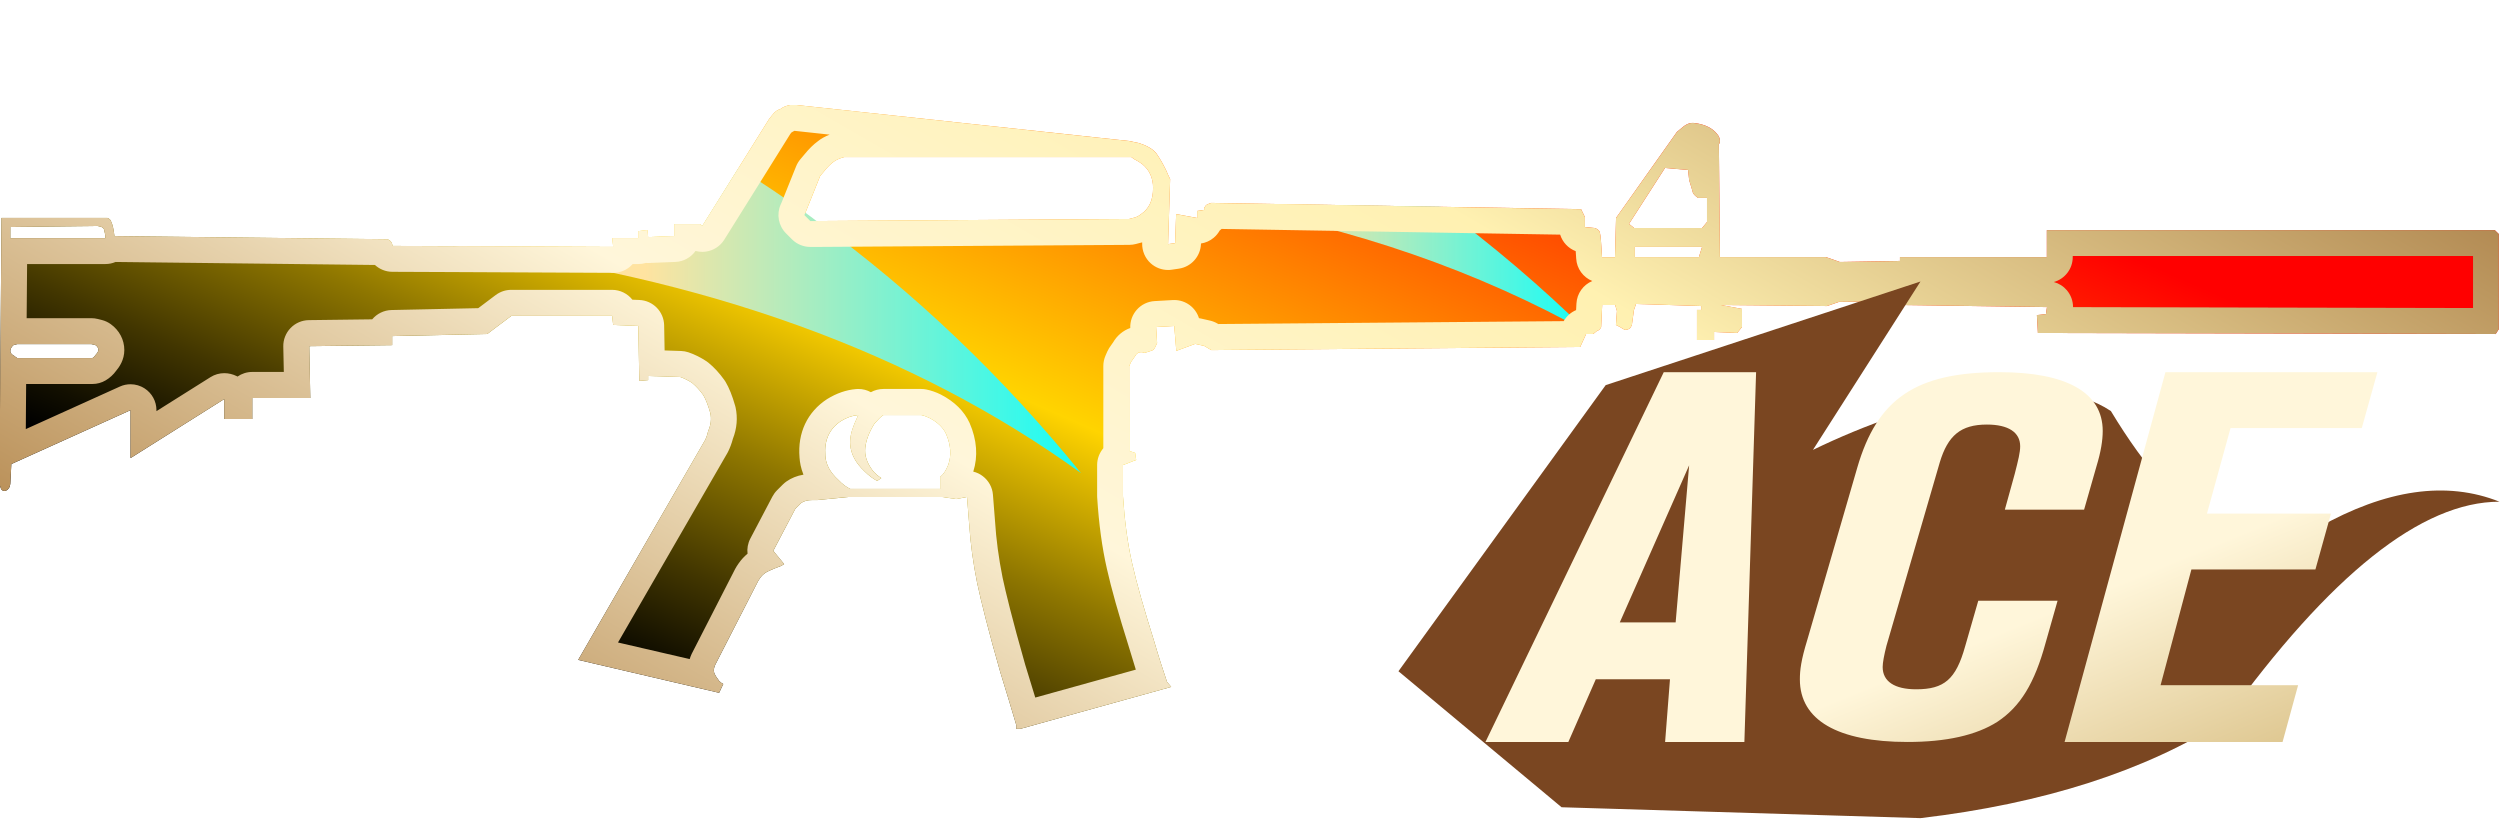 <?xml version="1.0" encoding="utf-8"?>
<!-- Generator: Adobe Illustrator 16.0.0, SVG Export Plug-In . SVG Version: 6.00 Build 0)  -->
<!DOCTYPE svg PUBLIC "-//W3C//DTD SVG 1.1//EN" "http://www.w3.org/Graphics/SVG/1.1/DTD/svg11.dtd">
<svg version="1.1" id="图层_1" xmlns="http://www.w3.org/2000/svg" xmlns:xlink="http://www.w3.org/1999/xlink" x="0px" y="0px"
	 width="96.5px" height="32px" viewBox="0 0 96.5 32" enable-background="new 0 0 96.5 32" xml:space="preserve">
<rect fill="none" width="96.5" height="32"/>
<g>
	<rect x="-0.021" y="-0.078" fill="none" width="96.5" height="32"/>
	<g>
		<g>
			<g>
				
					<linearGradient id="SVGID_1_" gradientUnits="userSpaceOnUse" x1="-762.905" y1="362.031" x2="-764.193" y2="361.306" gradientTransform="matrix(96.477 0 0 -24.08 73709.391 8723.75)">
					<stop  offset="0.202" style="stop-color:#FF0000"/>
					<stop  offset="0.537" style="stop-color:#FFD400"/>
					<stop  offset="0.545" style="stop-color:#F6CC00"/>
					<stop  offset="0.634" style="stop-color:#8E7600"/>
					<stop  offset="0.707" style="stop-color:#423600"/>
					<stop  offset="0.758" style="stop-color:#120F00"/>
					<stop  offset="0.783" style="stop-color:#000000"/>
				</linearGradient>
				<path fill="url(#SVGID_1_)" d="M96.299,8.882H79.008v1.04h-5.67v0.15l-2.319,0.04l-0.54-0.19h-4.09l-0.04-4.36
					c0.03-0.03,0.04-0.07,0.04-0.12c0-0.1-0.04-0.19-0.11-0.27c-0.18-0.23-0.47-0.37-0.85-0.42c-0.16-0.03-0.312,0.02-0.47,0.15
					l-0.23,0.19l-2.35,3.32l-0.041,1.51h-0.5c-0.029-0.52-0.051-0.83-0.08-0.93c0-0.05-0.039-0.1-0.109-0.15l-0.08-0.04l-0.39-0.04
					v-0.38l-0.15-0.31l-5.42-0.09l-6.479-0.11l-2.381-0.04c-0.08,0.03-0.14,0.05-0.189,0.08c-0.03,0.03-0.051,0.07-0.08,0.12v0.07
					l-0.27,0.04v0.271l-0.811-0.15l-0.04,1.12l-0.271,0.04l0.08-2.51c-0.049-0.1-0.109-0.22-0.16-0.35
					c-0.129-0.26-0.25-0.47-0.379-0.65c-0.131-0.16-0.351-0.29-0.66-0.39l-0.381-0.08l-12.85-1.39h-0.24
					c-0.15,0.03-0.28,0.08-0.38,0.16c-0.1,0.02-0.21,0.1-0.31,0.23l-0.12,0.15l-1.18,1.89l-1.4,2.24l-0.08-0.07h-1v0.46l-1.01,0.04
					l-0.03-0.27l-0.35,0.04v0.27h-1l0.03,0.34l-6.2-0.03l-2.32-0.01c0-0.07-0.03-0.14-0.08-0.19c-0.02-0.02-0.05-0.04-0.09-0.06
					c-0.01,0-0.02-0.01-0.03-0.01h-0.12l-10.41-0.12c-0.03-0.26-0.07-0.44-0.12-0.54c-0.02-0.08-0.07-0.13-0.15-0.16h-4.09
					l-0.08,10.27l0.04,0.119c0.02,0.102,0.08,0.15,0.15,0.15c0.08,0,0.14-0.049,0.2-0.15l0.03-0.119l0.04-0.77l4.6-2.08v1.85
					l3.62-2.28v0.771h1.08v-0.811h2.24l-0.04-2l3.2-0.04v-0.35l3.67-0.08l0.93-0.7h3.89l0.04,0.35l0.97,0.04l0.04,2.12l0.34-0.03
					v-0.16l1.24,0.04c0.15,0.05,0.31,0.13,0.46,0.23c0.16,0.13,0.3,0.29,0.43,0.47c0.1,0.17,0.19,0.41,0.27,0.69
					c0.05,0.23,0.02,0.461-0.08,0.689c-0.03,0.131-0.07,0.25-0.12,0.352l-4.9,8.488l5.44,1.271l0.16-0.34
					c-0.06-0.029-0.11-0.07-0.16-0.119c-0.1-0.131-0.16-0.23-0.19-0.313c-0.03-0.1-0.01-0.199,0.04-0.309l1.66-3.24l0.08-0.121
					c0.07-0.1,0.16-0.17,0.26-0.229c0.21-0.102,0.39-0.17,0.55-0.23l0.11-0.068l-0.42-0.512l0.85-1.619
					c0.07-0.068,0.15-0.148,0.23-0.229c0.1-0.07,0.24-0.111,0.42-0.111h0.2l1.19-0.119h3.63l0.54,0.08l0.419-0.08l0.08,1.01
					c0.051,0.791,0.16,1.561,0.311,2.311c0.16,0.75,0.449,1.891,0.89,3.432c0.229,0.75,0.44,1.43,0.62,2.049v0.15h0.15l5.83-1.621
					l-0.16-0.191c-0.15-0.441-0.32-0.961-0.5-1.58c-0.381-1.211-0.67-2.211-0.85-3.012c-0.181-0.801-0.291-1.658-0.351-2.59v-1.189
					l0.51-0.199l-0.04-0.271l-0.23-0.078v-3.271l0.07-0.16c0.051-0.08,0.11-0.15,0.16-0.23c0.051-0.1,0.131-0.15,0.23-0.15
					c0.05,0,0.09,0.01,0.119,0.03l0.11-0.03c0.101-0.03,0.181-0.06,0.229-0.08c0.061-0.05,0.091-0.12,0.121-0.19l0.039-0.08
					l-0.039-0.62l0.699-0.04l0.08,0.96l0.73-0.27l0.35,0.08l0.27,0.16l14.24-0.12l0.23-0.5h0.27l0.15-0.12
					c0.08-0.02,0.13-0.08,0.16-0.15l0.04-0.85h0.5l0.069,0.23l-0.039,0.54l0.158,0.08c0.08,0.05,0.142,0.09,0.19,0.11
					c0.08,0,0.14-0.02,0.2-0.07c0.02-0.03,0.05-0.07,0.068-0.12l0.08-0.58l0.08-0.23l2.512,0.08v0.15h-0.16v1.16h0.66v-0.31
					l0.89,0.04l0.188-0.23v-0.7l-0.81-0.15l4.09,0.04l0.46-0.16l2.352-0.03v0.15l5.68,0.08l-0.039,0.27l-0.35,0.04l0.039,0.69
					l17.67,0.04l0.121-0.189v-3.67L96.299,8.882z M3.688,13.703c-0.03,0.05-0.07,0.09-0.12,0.12h-2.9
					c-0.05-0.03-0.09-0.06-0.11-0.08c-0.1-0.05-0.16-0.12-0.16-0.19c0-0.08,0.04-0.16,0.12-0.23l0.15-0.04h2.86l0.16,0.04
					c0.07,0.05,0.11,0.11,0.11,0.19C3.798,13.563,3.758,13.623,3.688,13.703z M0.398,9.192v-0.43l3.36-0.04l0.16,0.04
					c0.07,0.03,0.11,0.08,0.11,0.16c0.03,0.1,0.04,0.19,0.04,0.27H0.398z M36.599,17.952c-0.08,0.201-0.18,0.359-0.31,0.461v0.459
					h-3.47c-0.15-0.07-0.31-0.189-0.46-0.35c-0.31-0.279-0.48-0.592-0.5-0.92c-0.05-0.602,0.15-1.051,0.61-1.352
					c0.21-0.129,0.43-0.209,0.66-0.229l-0.15,0.34c-0.13,0.311-0.18,0.58-0.16,0.811c0.03,0.359,0.21,0.699,0.54,1.01
					c0.18,0.182,0.35,0.301,0.5,0.381l0.16-0.109c-0.13-0.08-0.25-0.182-0.35-0.313c-0.21-0.289-0.3-0.568-0.27-0.85
					c0.03-0.289,0.14-0.59,0.35-0.93c0.13-0.15,0.24-0.27,0.35-0.34h1.46c0.1,0.02,0.21,0.061,0.31,0.109
					c0.31,0.16,0.53,0.361,0.65,0.621C36.708,17.192,36.729,17.593,36.599,17.952z M44.049,8.262c-0.1,0.08-0.2,0.13-0.311,0.15
					l-0.15,0.04l-12.069,0.08h-0.24l-0.23-0.23l0.04-0.09l0.57-1.42l0.16-0.19c0.13-0.16,0.24-0.27,0.35-0.35
					c0.1-0.08,0.24-0.14,0.42-0.19h11.08l0.11,0.08c0.101,0.05,0.2,0.11,0.31,0.19c0.281,0.23,0.42,0.54,0.42,0.92
					C44.508,7.722,44.358,8.052,44.049,8.262z M65.578,9.922h-2.47v-0.39h2.591L65.578,9.922z M65.889,8.572l-0.189,0.23h-2.621
					l-0.199-0.16l1.39-2.16l0.89,0.08l0.041,0.39c0.079,0.25,0.129,0.42,0.149,0.5c0.05,0.08,0.12,0.14,0.2,0.189h0.34V8.572z"/>
			</g>
		</g>
	</g>
	<g>
		
			<linearGradient id="SVGID_2_" gradientUnits="userSpaceOnUse" x1="-1093.941" y1="338.474" x2="-1094.77" y2="338.474" gradientTransform="matrix(34.512 0 0 -13.153 37797.734 4464.2)">
			<stop  offset="0" style="stop-color:#00FFFF"/>
			<stop  offset="0.649" style="stop-color:#FFE3A0"/>
		</linearGradient>
		<path fill="url(#SVGID_2_)" d="M14.949,9.232h-0.12c0.05,0,0.1,0.01,0.15,0.01C14.969,9.242,14.958,9.232,14.949,9.232z
			 M41.729,18.263c-3-3.7-6.4-6.95-10.21-9.73c-0.14-0.11-0.29-0.22-0.43-0.32c-0.84-0.6-1.7-1.18-2.58-1.73l-1.4,2.24l-0.08-0.07
			h-1v0.46l-1.01,0.04l-0.03-0.27l-0.35,0.04v0.27h-1l0.03,0.34l-6.2-0.03C27.179,10.663,35.269,13.592,41.729,18.263z"/>
	</g>
	<g>
		
			<linearGradient id="SVGID_3_" gradientUnits="userSpaceOnUse" x1="53.873" y1="-2.317" x2="38.613" y2="-2.317" gradientTransform="matrix(1 0 0 -1 8.34 8.04)">
			<stop  offset="0" style="stop-color:#00FFFF"/>
			<stop  offset="0.822" style="stop-color:#FFE3A0"/>
		</linearGradient>
		<path fill="url(#SVGID_3_)" d="M61.309,12.842c-4.26-2.38-9.04-4.04-14.359-4.97h2.18l6.479,0.11
			C57.608,9.462,59.508,11.072,61.309,12.842z"/>
	</g>
	<g>
		<g>
			<g>
				<g>
					
						<linearGradient id="SVGID_4_" gradientUnits="userSpaceOnUse" x1="24.253" y1="-29.652" x2="52.655" y2="19.541" gradientTransform="matrix(1 0 0 -1 8.34 8.04)">
						<stop  offset="0" style="stop-color:#BB925B"/>
						<stop  offset="0.343" style="stop-color:#FFF6DA"/>
						<stop  offset="0.657" style="stop-color:#FFF1B1"/>
						<stop  offset="1" style="stop-color:#B38B54"/>
					</linearGradient>
					<path fill="url(#SVGID_4_)" d="M30.685,5.052l1.34,0.145C31.84,5.27,31.692,5.353,31.58,5.444
						c-0.181,0.132-0.351,0.299-0.527,0.515l-0.16,0.19C30.825,6.23,30.77,6.321,30.73,6.42l-0.556,1.385l-0.04,0.09
						c-0.168,0.378-0.086,0.821,0.207,1.114l0.23,0.23c0.187,0.187,0.442,0.293,0.707,0.293h0.247l12.07-0.08
						c0.083,0,0.167-0.012,0.248-0.033l0.121-0.032c0.043-0.009,0.084-0.02,0.125-0.032L44.088,9.39
						c-0.008,0.296,0.113,0.581,0.334,0.778c0.185,0.165,0.422,0.253,0.666,0.253c0.049,0,0.098-0.003,0.146-0.011l0.271-0.04
						c0.477-0.071,0.834-0.472,0.853-0.954V9.399c0.179-0.027,0.349-0.102,0.489-0.22c0.096-0.08,0.174-0.175,0.234-0.281
						c0.024-0.019,0.049-0.04,0.072-0.061l1.958,0.033l6.479,0.11l4.632,0.077c0.091,0.292,0.313,0.529,0.6,0.638
						c0.007,0.104,0.013,0.205,0.019,0.283c0.021,0.396,0.273,0.728,0.621,0.869c-0.346,0.145-0.594,0.479-0.612,0.876l-0.013,0.247
						c-0.198,0.084-0.369,0.233-0.479,0.426l-13.332,0.112l-0.031-0.018c-0.088-0.052-0.185-0.091-0.285-0.114l-0.351-0.08
						c-0.026-0.006-0.052-0.011-0.079-0.015c-0.128-0.41-0.511-0.7-0.953-0.7c-0.02,0-0.039,0-0.058,0.001l-0.7,0.04
						c-0.266,0.015-0.515,0.136-0.691,0.336c-0.17,0.193-0.26,0.445-0.25,0.703c-0.276,0.097-0.512,0.292-0.666,0.561l-0.032,0.044
						c-0.042,0.057-0.082,0.114-0.12,0.174c-0.025,0.041-0.048,0.084-0.068,0.128l-0.07,0.16c-0.055,0.126-0.084,0.264-0.084,0.402
						v3.171c-0.15,0.178-0.239,0.406-0.239,0.648v1.189c0,0.021,0,0.043,0.002,0.064c0.065,1.029,0.188,1.928,0.373,2.744
						c0.172,0.766,0.44,1.721,0.864,3.07c0.09,0.307,0.176,0.586,0.254,0.832l-3.881,1.078c-0.104-0.338-0.211-0.691-0.326-1.064
						l-0.064-0.209c-0.509-1.785-0.756-2.814-0.871-3.354c-0.152-0.76-0.248-1.473-0.293-2.191l-0.08-1.012
						c-0.021-0.281-0.164-0.543-0.391-0.715c-0.109-0.086-0.236-0.145-0.368-0.176c0.187-0.586,0.142-1.227-0.142-1.879
						c-0.209-0.455-0.579-0.822-1.111-1.097c-0.183-0.091-0.376-0.158-0.559-0.195c-0.064-0.013-0.13-0.02-0.196-0.02h-1.46
						c-0.17,0-0.337,0.043-0.485,0.125c-0.146-0.082-0.313-0.125-0.485-0.125c-0.029,0-0.058,0.001-0.087,0.004
						c-0.379,0.033-0.749,0.159-1.119,0.388c-0.764,0.498-1.141,1.305-1.063,2.248c0.011,0.188,0.052,0.418,0.152,0.668
						c-0.247,0.041-0.468,0.129-0.661,0.266c-0.046,0.033-0.09,0.07-0.13,0.109l-0.228,0.227c-0.072,0.072-0.133,0.156-0.181,0.246
						l-0.851,1.619c-0.096,0.186-0.131,0.387-0.107,0.584c-0.128,0.105-0.239,0.225-0.339,0.367l-0.08,0.119
						c-0.021,0.031-0.041,0.064-0.058,0.1l-1.68,3.281c-0.031,0.068-0.057,0.135-0.077,0.201L23.855,24.8l4.227-7.322
						c0.01-0.02,0.02-0.035,0.028-0.055c0.072-0.145,0.132-0.307,0.179-0.484c0.157-0.402,0.191-0.813,0.104-1.215
						c-0.005-0.021-0.01-0.041-0.016-0.061c-0.11-0.386-0.231-0.688-0.37-0.923c-0.016-0.026-0.033-0.052-0.051-0.077
						c-0.192-0.267-0.391-0.483-0.608-0.66c-0.025-0.021-0.051-0.04-0.078-0.058c-0.223-0.148-0.464-0.268-0.697-0.346
						c-0.092-0.031-0.188-0.048-0.285-0.051l-0.634-0.021l-0.018-0.969c-0.01-0.529-0.43-0.958-0.959-0.979l-0.267-0.011
						c-0.184-0.232-0.469-0.38-0.785-0.38h-3.89c-0.217,0-0.428,0.071-0.602,0.201l-0.672,0.506l-3.347,0.072
						c-0.301,0.007-0.568,0.146-0.747,0.359l-2.445,0.031c-0.266,0.003-0.521,0.113-0.706,0.305
						c-0.185,0.191-0.286,0.449-0.281,0.715l0.02,0.98H9.738c-0.212,0-0.409,0.066-0.571,0.179c-0.008-0.005-0.017-0.01-0.025-0.015
						c-0.151-0.076-0.318-0.117-0.484-0.117c-0.186,0-0.371,0.051-0.533,0.154L6.039,15.87v-0.037c0-0.341-0.172-0.657-0.458-0.841
						c-0.164-0.106-0.353-0.16-0.542-0.16c-0.14,0-0.281,0.029-0.412,0.089l-3.631,1.642l0.013-1.741h2.56
						c0.179,0,0.355-0.048,0.51-0.14c0.16-0.095,0.298-0.222,0.407-0.373c0.115-0.137,0.313-0.412,0.313-0.797
						c0-0.396-0.191-0.761-0.525-1.001c-0.103-0.074-0.219-0.128-0.342-0.159l-0.16-0.04c-0.08-0.02-0.161-0.03-0.243-0.03h-2.5
						l0.017-2.09h3.023c0.139,0,0.271-0.028,0.392-0.08l10.012,0.116c0.177,0.163,0.413,0.263,0.672,0.264l2.32,0.01l6.2,0.03
						c0.001,0,0.003,0,0.005,0c0.279,0,0.546-0.117,0.736-0.323c0.005-0.006,0.01-0.011,0.015-0.017h0.219
						c0.102,0,0.201-0.015,0.293-0.043c0.028,0.002,0.057,0.003,0.086,0.003c0.013,0,0.027,0,0.04-0.001l1.01-0.04
						c0.323-0.013,0.605-0.178,0.779-0.424c0.084,0.023,0.172,0.035,0.261,0.035c0.049,0,0.098-0.003,0.147-0.011
						c0.29-0.043,0.546-0.211,0.701-0.459l1.4-2.24l1.149-1.841l0.046-0.058c0.038-0.018,0.074-0.039,0.109-0.062L30.685,5.052
						 M95.459,9.882v2.008l-15.44-0.035c0.001-0.237-0.083-0.468-0.238-0.651c-0.133-0.156-0.31-0.267-0.504-0.318
						c0.423-0.117,0.731-0.504,0.731-0.964v-0.04H95.459 M30.738,4.052h-0.24c-0.15,0.03-0.28,0.08-0.38,0.16
						c-0.1,0.02-0.21,0.1-0.31,0.23l-0.12,0.15l-1.18,1.89l-1.4,2.24l-0.08-0.07h-1v0.46l-1.01,0.04l-0.03-0.27l-0.35,0.04v0.27h-1
						l0.03,0.34l-6.2-0.03l-2.32-0.01c0-0.07-0.03-0.14-0.08-0.19c-0.02-0.02-0.05-0.04-0.09-0.06c-0.01,0-0.02-0.01-0.03-0.01
						h-0.12l-10.41-0.12c-0.03-0.26-0.07-0.44-0.12-0.54c-0.02-0.08-0.07-0.13-0.15-0.16h-4.09l-0.08,10.27l0.04,0.119
						c0.02,0.102,0.08,0.15,0.15,0.15c0.08,0,0.14-0.049,0.2-0.15l0.03-0.119l0.04-0.77l4.6-2.08v1.85l3.62-2.28v0.771h1.08v-0.811
						h2.24l-0.04-2l3.2-0.04v-0.35l3.67-0.08l0.93-0.7h3.89l0.04,0.35l0.97,0.04l0.04,2.12l0.34-0.03v-0.16l1.24,0.04
						c0.15,0.05,0.31,0.13,0.46,0.23c0.16,0.13,0.3,0.29,0.43,0.47c0.1,0.17,0.19,0.41,0.27,0.69c0.05,0.23,0.02,0.461-0.08,0.689
						c-0.03,0.131-0.07,0.25-0.12,0.352l-4.9,8.488l5.44,1.271l0.16-0.34c-0.06-0.029-0.11-0.07-0.16-0.119
						c-0.1-0.131-0.16-0.23-0.19-0.313c-0.03-0.1-0.01-0.199,0.04-0.309l1.66-3.24l0.08-0.121c0.07-0.1,0.16-0.17,0.26-0.229
						c0.21-0.102,0.39-0.17,0.55-0.23l0.11-0.068l-0.42-0.512l0.85-1.619c0.07-0.068,0.15-0.148,0.23-0.229
						c0.1-0.07,0.24-0.111,0.42-0.111h0.2l1.19-0.119h3.63l0.54,0.08l0.419-0.08l0.08,1.01c0.051,0.791,0.16,1.561,0.311,2.311
						c0.16,0.75,0.449,1.891,0.89,3.432c0.229,0.75,0.44,1.43,0.62,2.049v0.15h0.15l5.83-1.621l-0.16-0.191
						c-0.15-0.441-0.32-0.961-0.5-1.58c-0.381-1.211-0.67-2.211-0.85-3.012c-0.181-0.801-0.291-1.658-0.351-2.59v-1.189l0.51-0.199
						l-0.04-0.271l-0.23-0.078v-3.271l0.07-0.16c0.051-0.08,0.11-0.15,0.16-0.23c0.051-0.1,0.131-0.15,0.23-0.15
						c0.05,0,0.09,0.01,0.119,0.03l0.11-0.03c0.101-0.03,0.181-0.06,0.229-0.08c0.061-0.05,0.091-0.12,0.121-0.19l0.039-0.08
						l-0.039-0.62l0.699-0.04l0.08,0.96l0.73-0.27l0.35,0.08l0.27,0.16l14.24-0.12l0.23-0.5h0.27l0.15-0.12
						c0.08-0.02,0.13-0.08,0.16-0.15l0.04-0.85h0.5l0.069,0.23l-0.039,0.54l0.158,0.08c0.08,0.05,0.142,0.09,0.19,0.11
						c0.08,0,0.14-0.02,0.2-0.07c0.02-0.03,0.05-0.07,0.068-0.12l0.08-0.58l0.08-0.23l2.512,0.08v0.15h-0.16v1.16h0.66v-0.31
						l0.89,0.04l0.188-0.23v-0.7l-0.81-0.15l4.09,0.04l0.46-0.16l2.352-0.03v0.15l5.68,0.08l-0.039,0.27l-0.35,0.04l0.039,0.69
						l17.67,0.04l0.121-0.189v-3.67l-0.16-0.15H79.008v1.04h-5.67v0.15l-2.319,0.04l-0.54-0.19h-4.09l-0.04-4.36
						c0.03-0.03,0.04-0.07,0.04-0.12c0-0.1-0.04-0.19-0.11-0.27c-0.18-0.23-0.47-0.37-0.85-0.42c-0.03-0.006-0.06-0.009-0.091-0.009
						c-0.127,0-0.25,0.053-0.379,0.159l-0.23,0.19l-2.35,3.32l-0.041,1.51h-0.5c-0.029-0.52-0.051-0.83-0.08-0.93
						c0-0.05-0.039-0.1-0.109-0.15l-0.08-0.04l-0.39-0.04v-0.38l-0.15-0.31l-5.42-0.09l-6.479-0.11l-2.381-0.04
						c-0.08,0.03-0.14,0.05-0.189,0.08c-0.03,0.03-0.051,0.07-0.08,0.12v0.07l-0.27,0.04v0.271l-0.811-0.15l-0.04,1.12l-0.271,0.04
						l0.08-2.51c-0.049-0.1-0.109-0.22-0.16-0.35c-0.129-0.26-0.25-0.47-0.379-0.65c-0.131-0.16-0.351-0.29-0.66-0.39l-0.381-0.08
						L30.738,4.052L30.738,4.052z M31.278,8.532l-0.23-0.23l0.04-0.09l0.57-1.42l0.16-0.19c0.13-0.16,0.24-0.27,0.35-0.35
						c0.1-0.08,0.24-0.14,0.42-0.19h11.08l0.11,0.08c0.101,0.05,0.2,0.11,0.31,0.19c0.281,0.23,0.42,0.54,0.42,0.92
						c0,0.47-0.149,0.8-0.459,1.01c-0.1,0.08-0.2,0.13-0.311,0.15l-0.15,0.04l-12.069,0.08H31.278L31.278,8.532z M63.078,8.802
						l-0.199-0.16l1.39-2.16l0.89,0.08l0.041,0.39c0.079,0.25,0.129,0.42,0.149,0.5c0.05,0.08,0.12,0.14,0.2,0.189h0.34v0.93
						l-0.189,0.23H63.078L63.078,8.802z M0.398,9.192v-0.43l3.36-0.04l0.16,0.04c0.07,0.03,0.11,0.08,0.11,0.16
						c0.03,0.1,0.04,0.19,0.04,0.27H0.398L0.398,9.192z M63.108,9.922v-0.39h2.591l-0.121,0.39H63.108L63.108,9.922z M0.668,13.822
						c-0.05-0.03-0.09-0.06-0.11-0.08c-0.1-0.05-0.16-0.12-0.16-0.19c0-0.08,0.04-0.16,0.12-0.23l0.15-0.04h2.86l0.16,0.04
						c0.07,0.05,0.11,0.11,0.11,0.19c0,0.05-0.04,0.11-0.11,0.19c-0.03,0.05-0.07,0.09-0.12,0.12H0.668L0.668,13.822z
						 M33.858,18.563l0.16-0.109c-0.13-0.08-0.25-0.182-0.35-0.313c-0.21-0.289-0.3-0.568-0.27-0.85c0.03-0.289,0.14-0.59,0.35-0.93
						c0.13-0.15,0.24-0.27,0.35-0.34h1.46c0.1,0.02,0.21,0.061,0.31,0.109c0.31,0.16,0.53,0.361,0.65,0.621
						c0.19,0.439,0.21,0.84,0.08,1.199c-0.08,0.201-0.18,0.359-0.31,0.461v0.459h-3.47c-0.15-0.07-0.31-0.189-0.46-0.35
						c-0.31-0.279-0.48-0.592-0.5-0.92c-0.05-0.602,0.15-1.051,0.61-1.352c0.21-0.129,0.43-0.209,0.66-0.229l-0.15,0.34
						c-0.13,0.311-0.18,0.58-0.16,0.811c0.03,0.359,0.21,0.699,0.54,1.01C33.539,18.362,33.708,18.483,33.858,18.563L33.858,18.563z
						"/>
				</g>
			</g>
		</g>
	</g>
</g>
<g>
	<g>
		<g>
			<path fill="#7A4621" d="M53.98,25.91l6.297,5.25l13.854,0.42c4.759-0.561,8.677-1.82,11.757-3.779
				c4.057-5.623,7.588-8.435,10.592-8.435c-2.039-0.813-4.373-0.48-7,1c-2.629,1.479-5.295-0.021-8-4.5
				c-2.521-1.68-7.457-0.462-11.5,1.5l4.151-6.5l-12.151,4L53.98,25.91z"/>
		</g>
	</g>
</g>
<linearGradient id="SVGID_5_" gradientUnits="userSpaceOnUse" x1="-500.002" y1="56.705" x2="-499.002" y2="57.707" gradientTransform="matrix(34.428 0 0 14.275 17272.475 -794.558)">
	<stop  offset="0.607" style="stop-color:#FFF6DA"/>
	<stop  offset="1" style="stop-color:#D6BB7E"/>
</linearGradient>
<path fill="url(#SVGID_5_)" d="M67.785,14.366h-3.564l-6.882,14.274h3.199l1.06-2.421h2.863l-0.188,2.421h3.06L67.785,14.366z
	 M65.201,17.961l-0.521,6.063h-2.156L65.201,17.961z M81.165,16.636c0-1.482-1.386-2.27-3.993-2.27c-3.23,0-4.709,1.03-5.48,3.681
	l-1.93,6.651c-0.24,0.78-0.287,1.167-0.287,1.528c0,1.567,1.455,2.414,4.156,2.414c1.486,0,2.654-0.257,3.471-0.781
	c0.881-0.584,1.434-1.482,1.86-3.051l0.46-1.619h-3.061l-0.506,1.758c-0.357,1.279-0.81,1.66-1.892,1.66
	c-0.833,0-1.292-0.303-1.292-0.859c0-0.171,0.055-0.459,0.146-0.82l2.056-7.072c0.313-1.049,0.817-1.468,1.821-1.468
	c0.832,0,1.285,0.302,1.285,0.839c0,0.229-0.07,0.519-0.211,1.068l-0.381,1.378h3.059l0.476-1.666
	C81.096,17.436,81.165,16.996,81.165,16.636z M91.768,14.366h-8.182l-3.893,14.274h8.414l0.6-2.191h-5.309l1.19-4.467h4.787
	l0.601-2.158h-4.787l0.91-3.301h5.066L91.768,14.366z"/>
</svg>
